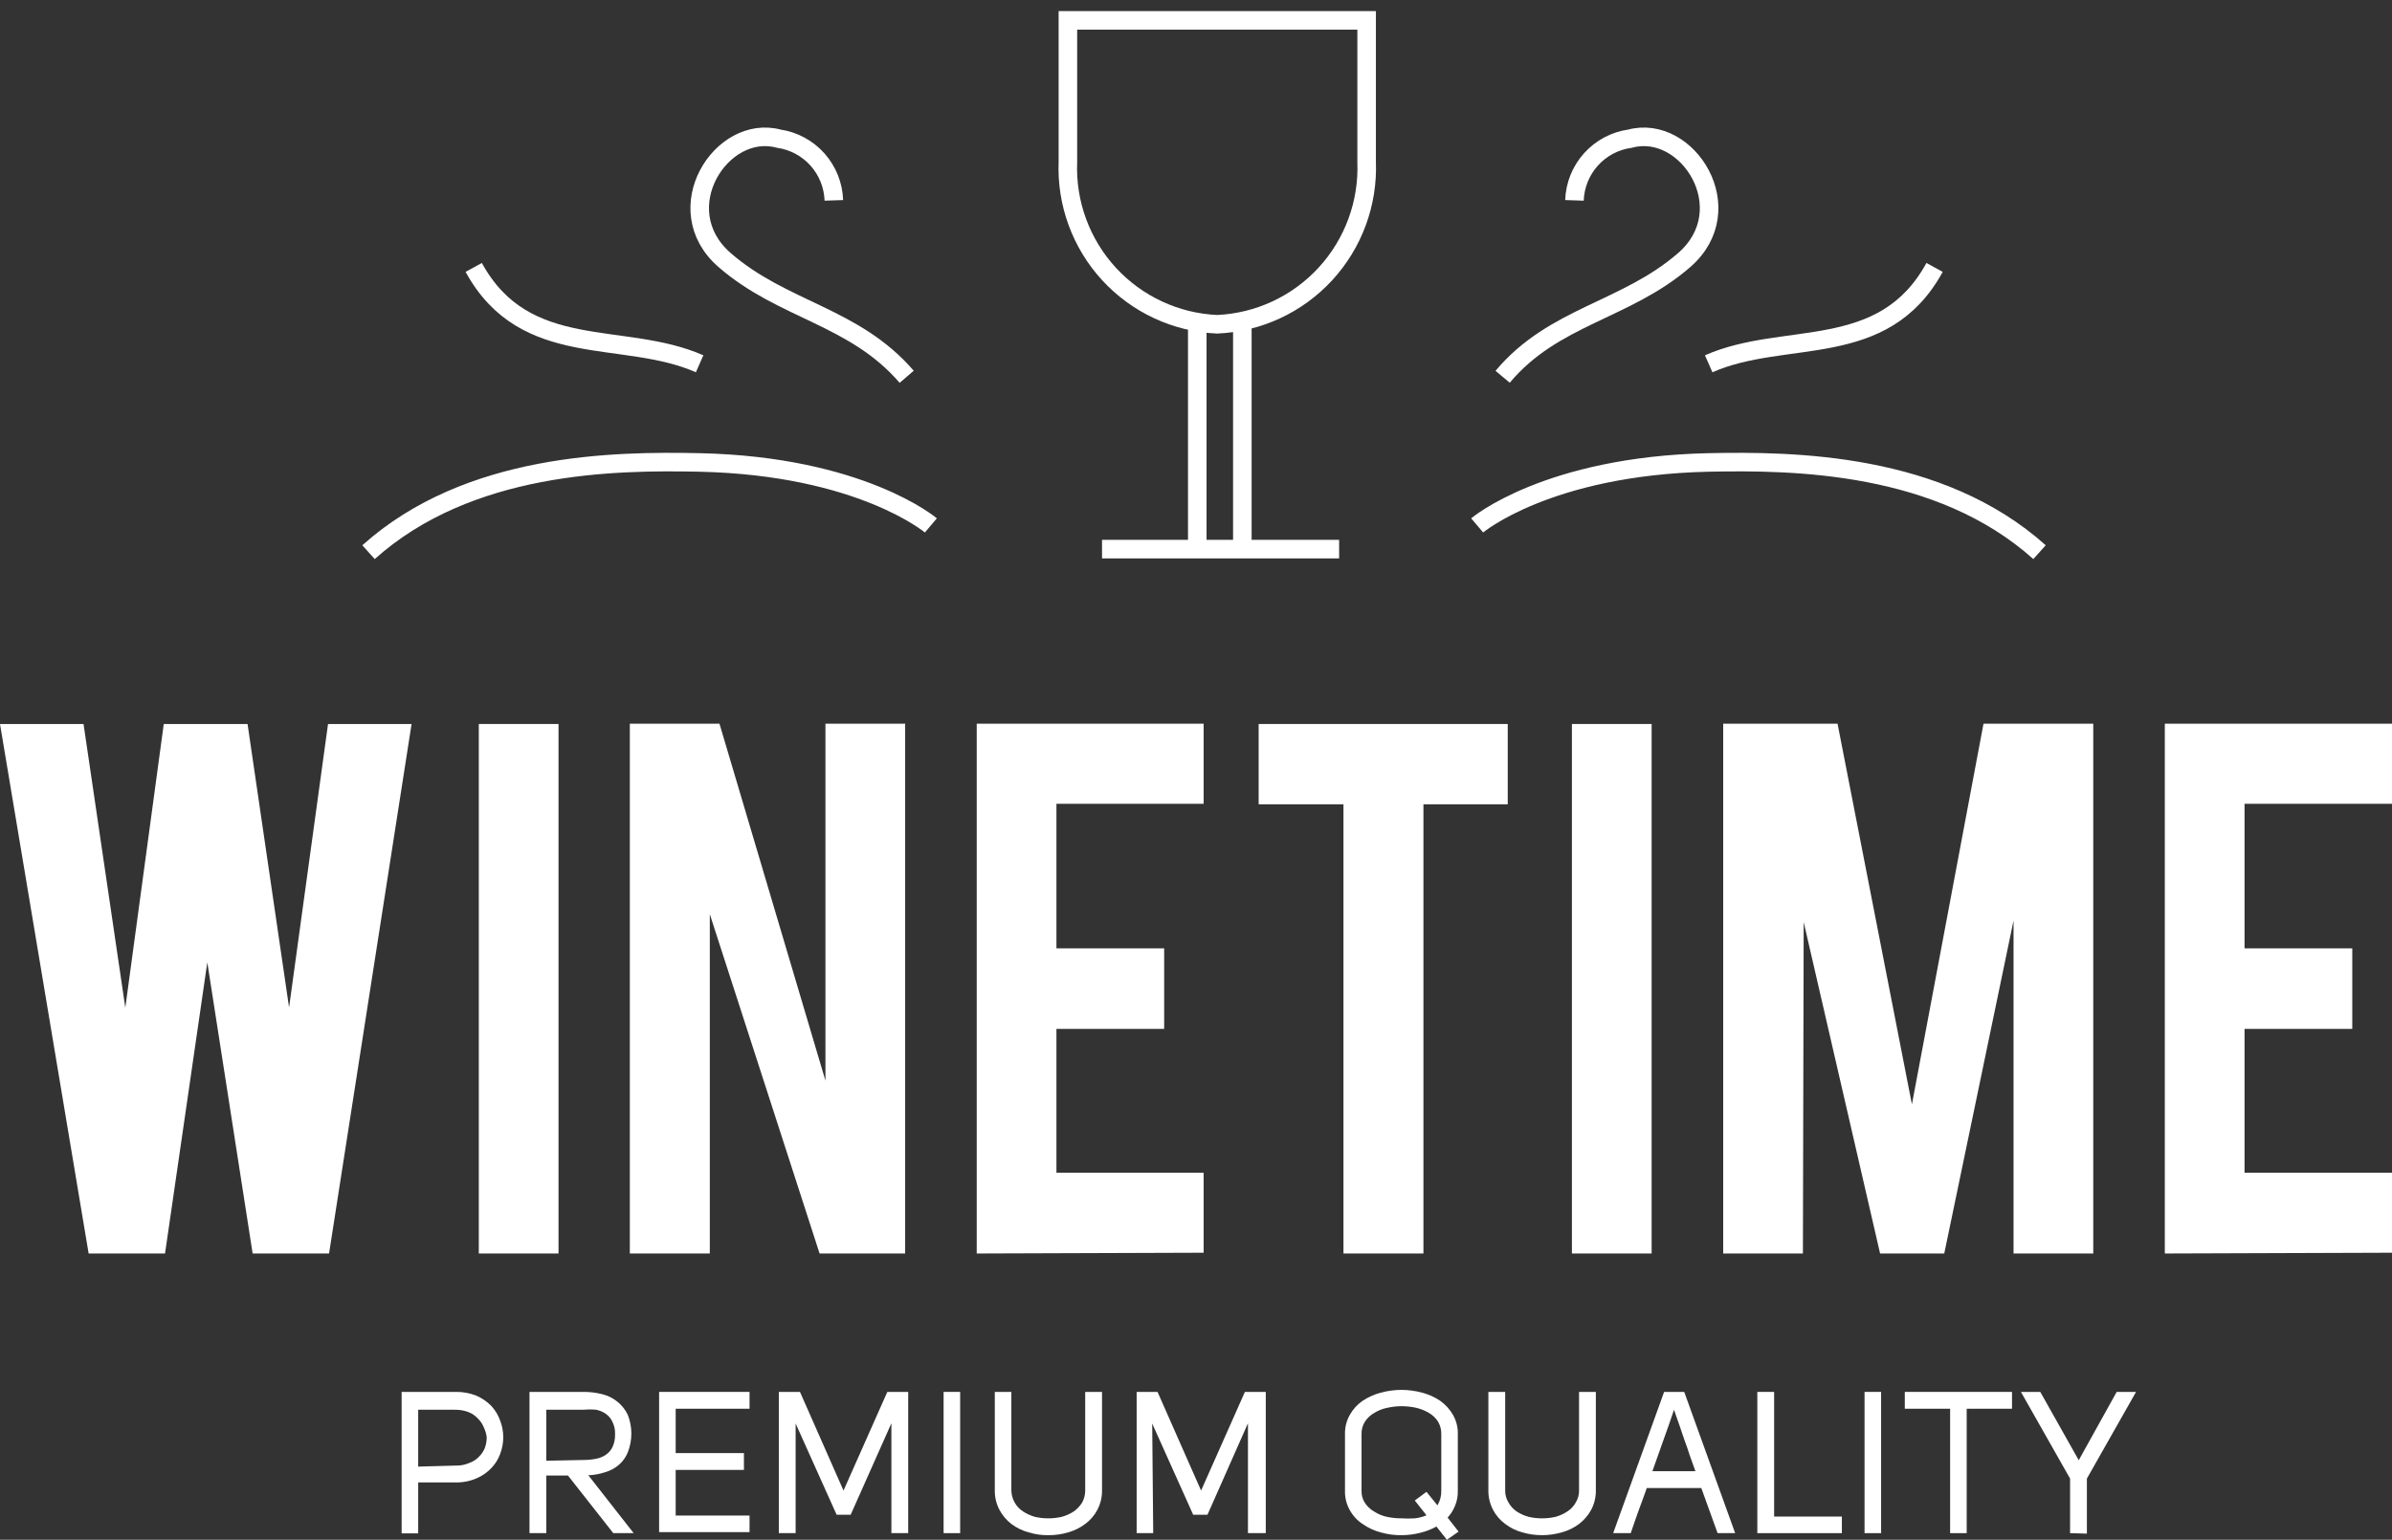 <svg width="205" height="132" viewBox="0 0 205 132" fill="none" xmlns="http://www.w3.org/2000/svg">
<rect x="0" y="0" width="205" height="132" fill="#333333" stroke="none"/>
<path d="M117.124 13.877C117.26 17.422 115.989 20.877 113.588 23.486C111.187 26.095 107.852 27.645 104.312 27.799C100.774 27.645 97.441 26.094 95.043 23.485C92.646 20.875 91.379 17.42 91.521 13.877V1.748H117.124V13.877Z" stroke="white" stroke-width="1.59" stroke-miterlimit="10"/>
<path d="M102.609 27.668V46.746V47.074" stroke="white" stroke-width="1.59" stroke-miterlimit="10"/>
<path d="M106.472 47.052V27.58" stroke="white" stroke-width="1.59" stroke-miterlimit="10"/>
<path d="M94.446 47.074H114.767" stroke="white" stroke-width="1.59" stroke-miterlimit="10"/>
<path d="M126.597 45.042C126.597 45.042 132.6 39.95 146.416 39.644C153.728 39.491 166.213 39.644 174.791 47.336" stroke="white" stroke-width="1.59" stroke-miterlimit="10"/>
<path d="M146.438 31.186C152.986 28.301 161.389 30.989 165.798 22.925" stroke="white" stroke-width="1.59" stroke-miterlimit="10"/>
<path d="M134.935 17.177C134.979 15.876 135.481 14.632 136.351 13.665C137.222 12.697 138.405 12.068 139.693 11.889C144.626 10.556 149.341 17.942 144.343 22.291C139.344 26.64 133.145 27.078 128.78 32.301" stroke="white" stroke-width="1.59" stroke-miterlimit="10"/>
<path d="M79.778 45.042C79.778 45.042 73.776 39.95 59.959 39.644C52.647 39.491 40.162 39.644 31.584 47.336" stroke="white" stroke-width="1.59" stroke-miterlimit="10"/>
<path d="M59.959 31.186C53.411 28.301 45.008 30.989 40.599 22.925" stroke="white" stroke-width="1.59" stroke-miterlimit="10"/>
<path d="M71.462 17.177C71.42 15.883 70.924 14.644 70.063 13.677C69.201 12.71 68.028 12.078 66.747 11.889C61.815 10.556 57.1 17.942 62.098 22.291C67.097 26.64 73.208 27.078 77.705 32.301" stroke="white" stroke-width="1.59" stroke-miterlimit="10"/>
<path d="M34.421 119.324H39.049C39.661 119.313 40.27 119.424 40.839 119.652C41.312 119.861 41.742 120.157 42.105 120.526C42.444 120.891 42.705 121.323 42.868 121.794C43.039 122.241 43.128 122.714 43.13 123.193C43.132 123.686 43.043 124.174 42.868 124.635C42.704 125.093 42.443 125.51 42.105 125.859C41.747 126.235 41.316 126.532 40.839 126.733C40.274 126.978 39.664 127.098 39.049 127.083H35.84V131.454H34.421V119.324ZM39.049 125.64C39.446 125.653 39.84 125.578 40.206 125.422C40.528 125.309 40.82 125.122 41.057 124.875C41.276 124.659 41.447 124.398 41.559 124.111C41.664 123.816 41.716 123.505 41.712 123.193C41.674 122.912 41.593 122.639 41.471 122.384C41.36 122.097 41.189 121.836 40.969 121.619C40.741 121.368 40.457 121.173 40.14 121.051C39.77 120.913 39.378 120.847 38.983 120.854H35.84V125.728L39.049 125.64Z" fill="white"/>
<path d="M48.675 126.493H46.819V131.432H45.379V119.324H50.006C50.55 119.321 51.093 119.387 51.621 119.521C52.1 119.641 52.548 119.865 52.931 120.177C53.301 120.479 53.599 120.859 53.804 121.291C54.211 122.323 54.211 123.472 53.804 124.504C53.639 124.917 53.377 125.285 53.04 125.575C52.698 125.87 52.296 126.086 51.861 126.209C51.396 126.363 50.911 126.451 50.421 126.471L54.306 131.432H52.56L48.675 126.493ZM50.028 125.16C50.394 125.159 50.76 125.122 51.119 125.05C51.426 124.989 51.717 124.862 51.97 124.679C52.209 124.506 52.398 124.272 52.516 124.001C52.656 123.67 52.723 123.312 52.712 122.952C52.728 122.59 52.653 122.229 52.494 121.903C52.376 121.633 52.187 121.399 51.949 121.226C51.695 121.042 51.404 120.916 51.097 120.854C50.742 120.82 50.383 120.82 50.028 120.854H46.819V125.225L50.028 125.16Z" fill="white"/>
<path d="M57.907 124.57H63.757V126.012H57.907V129.924H64.237V131.344H56.488V119.324H64.237V120.767H57.907V124.57Z" fill="white"/>
<path d="M68.188 131.432H66.747V119.324H68.559L72.291 127.782L76.046 119.324H77.835V131.432H76.395V122.013L72.903 129.858H71.702L68.188 122.034V131.432Z" fill="white"/>
<path d="M82.288 131.432H80.869V119.324H82.288V131.432Z" fill="white"/>
<path d="M86.675 127.738C86.677 128.114 86.774 128.483 86.959 128.809C87.133 129.119 87.381 129.382 87.679 129.574C87.99 129.775 88.328 129.93 88.683 130.033C89.445 130.208 90.236 130.208 90.997 130.033C91.361 129.934 91.707 129.779 92.023 129.574C92.311 129.369 92.556 129.109 92.743 128.809C92.921 128.481 93.011 128.112 93.005 127.738V119.324H94.446V127.738C94.458 128.323 94.323 128.902 94.053 129.421C93.802 129.904 93.443 130.323 93.005 130.645C92.567 130.975 92.071 131.22 91.543 131.366C90.99 131.531 90.417 131.612 89.84 131.607C89.271 131.614 88.704 131.533 88.159 131.366C87.624 131.222 87.12 130.978 86.675 130.645C86.25 130.315 85.9 129.898 85.649 129.421C85.379 128.902 85.244 128.323 85.257 127.738V119.324H86.675V127.738Z" fill="white"/>
<path d="M98.833 131.432H97.414V119.324H99.204L102.936 127.782L106.691 119.324H108.48V131.432H106.953V122.013L103.482 129.858H102.26L98.746 122.034L98.833 131.432Z" fill="white"/>
<path d="M124.938 127.804C124.95 128.246 124.868 128.685 124.698 129.093C124.548 129.463 124.334 129.803 124.065 130.099L125.004 131.301L124 132L123.105 130.864C122.661 131.113 122.183 131.297 121.686 131.41C121.172 131.539 120.645 131.605 120.115 131.607C119.51 131.614 118.907 131.533 118.325 131.366C117.769 131.221 117.244 130.976 116.775 130.645C116.32 130.347 115.946 129.942 115.684 129.465C115.396 128.96 115.252 128.385 115.269 127.804V122.952C115.252 122.371 115.396 121.796 115.684 121.291C115.951 120.812 116.324 120.401 116.775 120.089C117.25 119.774 117.774 119.538 118.325 119.39C118.909 119.234 119.51 119.153 120.115 119.15C120.712 119.153 121.306 119.234 121.883 119.39C122.435 119.533 122.959 119.77 123.432 120.089C123.878 120.407 124.25 120.817 124.524 121.291C124.812 121.796 124.955 122.371 124.938 122.952V127.804ZM123.192 129.05C123.418 128.674 123.532 128.242 123.52 127.804V122.952C123.533 122.568 123.434 122.189 123.236 121.86C123.036 121.554 122.767 121.299 122.45 121.117C122.103 120.915 121.728 120.768 121.337 120.679C120.928 120.593 120.511 120.549 120.093 120.548C119.667 120.555 119.242 120.606 118.827 120.701C118.448 120.784 118.086 120.932 117.757 121.138C117.441 121.321 117.172 121.576 116.972 121.881C116.774 122.203 116.675 122.575 116.688 122.952V127.804C116.675 128.167 116.774 128.526 116.972 128.831C117.172 129.137 117.441 129.391 117.757 129.574C118.09 129.792 118.46 129.947 118.849 130.033C119.265 130.121 119.689 130.165 120.115 130.164C120.493 130.187 120.872 130.187 121.25 130.164C121.595 130.126 121.934 130.038 122.254 129.902L121.25 128.634L122.254 127.891L123.192 129.05Z" fill="white"/>
<path d="M128.998 127.738C128.985 128.115 129.084 128.488 129.282 128.809C129.454 129.113 129.693 129.375 129.98 129.574C130.296 129.779 130.642 129.934 131.006 130.033C131.385 130.121 131.773 130.165 132.163 130.164C132.552 130.164 132.94 130.12 133.32 130.033C133.676 129.934 134.015 129.779 134.324 129.574C134.622 129.382 134.87 129.119 135.044 128.809C135.241 128.488 135.34 128.115 135.328 127.738V119.324H136.768V127.738C136.781 128.323 136.646 128.902 136.375 129.421C136.118 129.899 135.76 130.317 135.328 130.645C134.883 130.978 134.38 131.222 133.843 131.366C132.738 131.686 131.565 131.686 130.46 131.366C129.932 131.22 129.436 130.975 128.998 130.645C128.56 130.323 128.201 129.904 127.95 129.421C127.68 128.902 127.545 128.323 127.557 127.738V119.324H128.998V127.738Z" fill="white"/>
<path d="M148.708 131.432H147.202L145.805 127.564H141.134C140.916 128.197 140.675 128.831 140.435 129.487C140.195 130.142 139.977 130.798 139.759 131.432H138.253L142.618 119.324H144.342L148.708 131.432ZM145.303 126.121L144.823 124.788C144.692 124.351 144.539 123.936 144.386 123.52C144.233 123.105 144.102 122.668 143.949 122.231C143.797 121.794 143.622 121.335 143.469 120.854C143.164 121.758 142.858 122.632 142.553 123.477L141.614 126.121H145.303Z" fill="white"/>
<path d="M150.607 119.324H152.047V130.011H157.853V131.432H150.607V119.324Z" fill="white"/>
<path d="M161.215 131.432H159.796V119.324H161.215V131.432Z" fill="white"/>
<path d="M168.549 120.767V131.432H167.13V120.767H163.245V119.324H172.434V120.767H168.549Z" fill="white"/>
<path d="M177.411 131.432V126.755L173.198 119.324H174.857L178.153 125.181L181.405 119.324H183.064L178.851 126.755V131.475L177.411 131.432Z" fill="white"/>
<path d="M28.113 62.066H35.273L28.201 107.458H21.652L17.767 82.5L14.144 107.458H7.596L0 62.066H7.159L10.739 86.39L14.035 62.066H21.216L24.774 86.368L28.113 62.066Z" fill="white"/>
<path d="M47.867 107.458H41.035V62.066H47.867V107.458Z" fill="white"/>
<path d="M61.661 62.044L70.742 92.64V62.044H77.573V107.458H70.24L60.832 78.37V107.458H53.978V62.044H61.661Z" fill="white"/>
<path d="M83.707 107.458V62.044H103.155V68.907H90.539V81.298H99.772V88.204H90.539V100.53H103.155V107.392L83.707 107.458Z" fill="white"/>
<path d="M115.138 68.95H107.869V62.066H129.216V68.95H121.992V107.458H115.138V68.95Z" fill="white"/>
<path d="M141.549 107.458H134.717V62.066H141.549V107.458Z" fill="white"/>
<path d="M154.514 107.458H147.682V62.044H157.483L163.856 94.673L169.99 62.044H179.397V107.458H172.565V78.916L166.628 107.458H161.128L154.58 79.047L154.514 107.458Z" fill="white"/>
<path d="M185.53 107.458V62.044H205V68.907H192.362V81.298H201.595V88.204H192.362V100.53H205V107.392L185.53 107.458Z" fill="white"/>
</svg>
